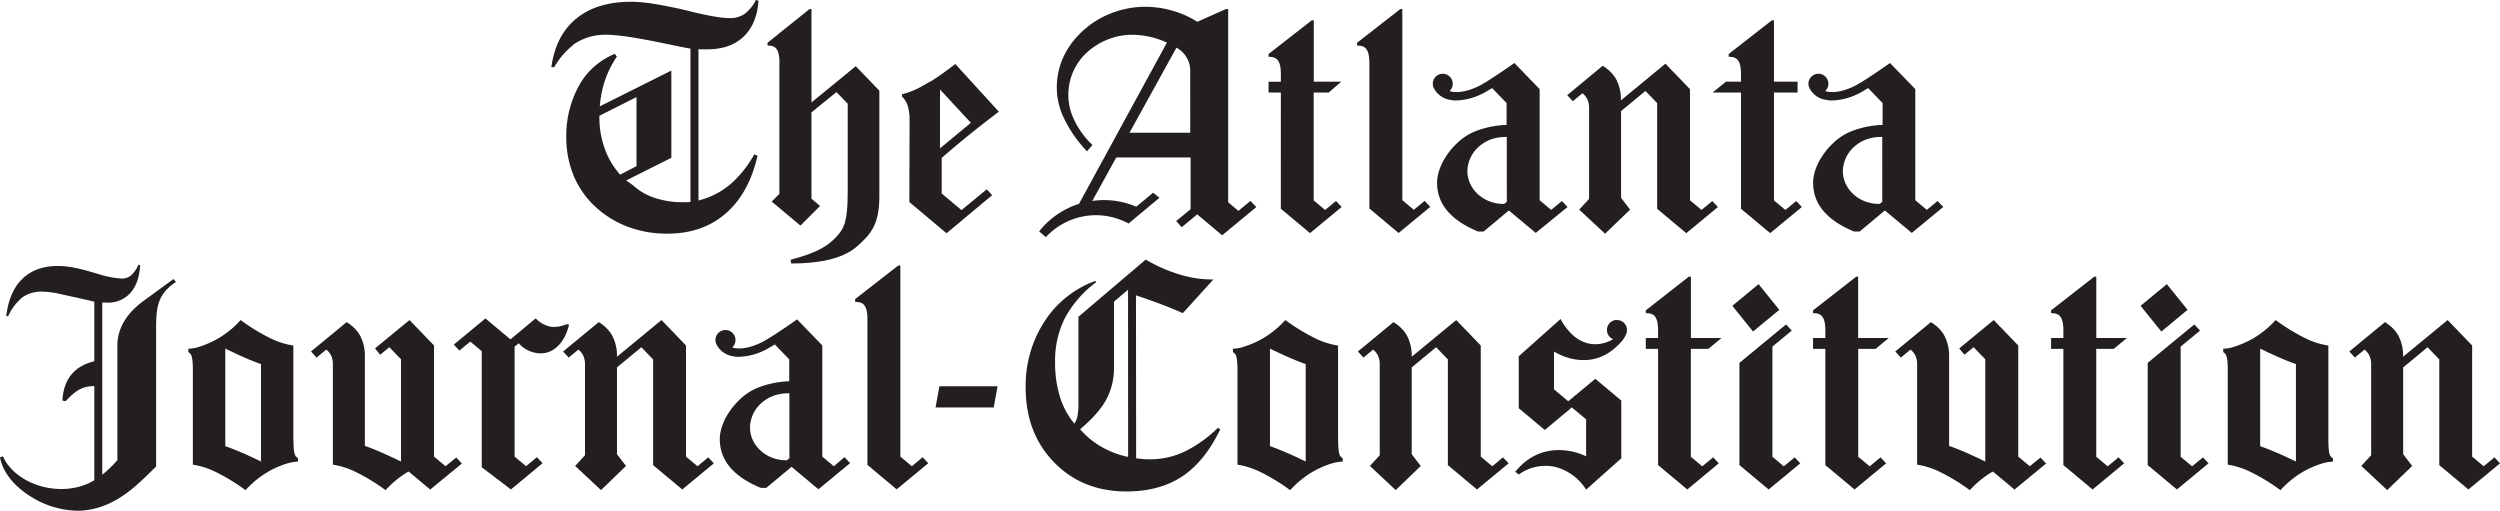 <svg id="Layer_1" data-name="Layer 1" xmlns="http://www.w3.org/2000/svg" xmlns:xlink="http://www.w3.org/1999/xlink" viewBox="0 0 890.97 182.02"><defs><style>.cls-1{fill:none;}.cls-2{clip-path:url(#clip-path);}.cls-3{fill:#231f20;}</style><clipPath id="clip-path" transform="translate(-85.46 -82.4)"><rect class="cls-1" width="1062" height="342"/></clipPath></defs><title>AJC - Logo - Main</title><g class="cls-2"><path class="cls-3" d="M644.12,156.17l-2-2.14-3.84,3.17-4.11-3.44v-39.6l-9-9.3c-.07,0-7.11,5.06-11.57,7.62-2.46,1.42-7.62,3.53-11.32,2.44l-.2-.08a3.56,3.56,0,1,0-6-2.62,3.66,3.66,0,0,0,.41,1.65,7.86,7.86,0,0,0,4.91,3.93,10.83,10.83,0,0,0,3.09.41,22.81,22.81,0,0,0,10.58-3.13c.68-.39,1.41-.83,2.16-1.3l5.15,5.34v7.79a35,35,0,0,0-7.13,1,29.86,29.86,0,0,0-5.2,1.79,20.75,20.75,0,0,0-5.32,3.73,25.59,25.59,0,0,0-4.22,5.17,19.91,19.91,0,0,0-2.53,5.92,13.42,13.42,0,0,0-.36,3c0,8.85,6.63,14.07,14.58,17.39h2l9-7.5,9.58,8Zm-21.65-1.85-.91.75h-.14c-7.17.07-13-5.25-13-11.74a12,12,0,0,1,4.73-9.2,13.33,13.33,0,0,1,3.31-1.91,15.28,15.28,0,0,1,6-1Z" transform="translate(-85.46 -82.4)"/><path class="cls-3" d="M735.41,117.8a10.83,10.83,0,0,0,3.09.41,22.81,22.81,0,0,0,10.58-3.13c.68-.39,1.41-.83,2.16-1.3l5.15,5.34v7.79a35,35,0,0,0-7.13,1,29.57,29.57,0,0,0-5.2,1.79,20.75,20.75,0,0,0-5.32,3.73,25.59,25.59,0,0,0-4.22,5.17,19.91,19.91,0,0,0-2.53,5.92,13.42,13.42,0,0,0-.36,3c0,8.85,6.62,14.07,14.58,17.39h2l9-7.5,9.59,8L778,156.17l-2-2.14-3.84,3.17-4.11-3.44v-39.6l-9-9.3c-.07,0-7.11,5.06-11.57,7.62-2.46,1.42-7.62,3.53-11.33,2.44l-.19-.08a3.56,3.56,0,1,0-6-2.62,3.79,3.79,0,0,0,.4,1.65,7.88,7.88,0,0,0,4.92,3.93m21,36.52-.91.75h-.14c-7.17.07-13-5.25-13-11.74a12,12,0,0,1,4.73-9.2,13.15,13.15,0,0,1,3.31-1.91,15.28,15.28,0,0,1,6-1Z" transform="translate(-85.46 -82.4)"/><path class="cls-3" d="M289.61,98.44a19.64,19.64,0,0,1,10.26-3.62c7.65-.57,26.52,4.11,31.66,4.91v54.63c-.31,0-.67.07-1,.09s-1,0-1.82,0a30.69,30.69,0,0,1-9.93-1.53,20.89,20.89,0,0,1-7.66-4.44l-2.48-1.78,16.08-8.06V107.55L299.23,120.3a37.28,37.28,0,0,1,2.66-11.45,36.85,36.85,0,0,1,3.4-6.26l-.68-1a25.51,25.51,0,0,0-12.16,10.21A37,37,0,0,0,287.27,131a36.6,36.6,0,0,0,2.34,13.29,31.89,31.89,0,0,0,7,10.8,35.51,35.51,0,0,0,12,7.9,39.42,39.42,0,0,0,14.73,2.68q12.47,0,20.76-7.2t11.34-20.58l-1.17-.48a38.39,38.39,0,0,1-8.77,10.87,28.15,28.15,0,0,1-11.11,5.57V99.92a11.76,11.76,0,0,0,1.2.06h1.9q8.25,0,13-4.55t5.29-12.79l-.93-.24a14.1,14.1,0,0,1-4.07,5,9.15,9.15,0,0,1-5.29,1.45q-4.15,0-13.09-2.18c-3.08-.77-5.46-1.31-7.13-1.64-3.71-.76-6.68-1.29-8.92-1.57a48.72,48.72,0,0,0-5.93-.43q-12.28,0-19.59,6t-8.88,17.3H283a26.2,26.2,0,0,1,6.66-7.81m16.82,46.12a28.36,28.36,0,0,1-5-7.95A32.67,32.67,0,0,1,299.08,124c0-.12,0-.24,0-.35L312.3,117v24.61Z" transform="translate(-85.46 -82.4)"/><path class="cls-3" d="M417.11,111.34c-1.62,1-3.18,1.89-4.68,2.64a26.45,26.45,0,0,1-5.51,2v.83a7.84,7.84,0,0,1,1.91,2.92,16.83,16.83,0,0,1,.79,5.75l-.08,28.93,13.25,11.12,16.26-13.58-1.93-2.08-9,7.41-7.05-5.91v-12.7q5.88-5.09,10.76-9t9.61-7.46l-15.52-17c-3.23,2.5-6.18,4.59-8.82,6.24m3.36,23.83v-21l11,11.88Z" transform="translate(-85.46 -82.4)"/><path class="cls-3" d="M541.93,156.79l10.4,8.69,11.27-9.31-2-2.14-3.88,3.2-4.07-3.4V115.38H559l4.44-3.87h-9.76V89.64h-.73l-15.39,12v1c2.2,0,4.38.39,4.38,6.08v2.8h-4.38v3.87h4.38Z" transform="translate(-85.46 -82.4)"/><path class="cls-3" d="M721.75,157.23l-4.07-3.4V115.38h8.42V111.5h-8.42V89.64h-.74l-15.39,12v1c2.2,0,4.38.39,4.38,6.08v2.79h-5.38l-4.77,3.88h10.15v41.41l10.4,8.69,11.28-9.31-2-2.14Z" transform="translate(-85.46 -82.4)"/><path class="cls-3" d="M753.88,206.74l4.7-3.87h-10.9V181H747l-15.39,12v1c2.2,0,4.38.39,4.38,6.07v2.8h-4.38v3.87h4.38v41.41l10.4,8.69,11.27-9.31-2-2.14-3.87,3.2-4.08-3.4V206.74Z" transform="translate(-85.46 -82.4)"/><path class="cls-3" d="M694.27,206.74l4.7-3.87H688.08V181h-.74L672,193v1c2.2,0,4.38.39,4.38,6.07v2.8H672v3.87h4.38v41.41l10.41,8.69L698,247.53l-2-2.14-3.88,3.2-4.07-3.4V206.74Z" transform="translate(-85.46 -82.4)"/><path class="cls-3" d="M838.76,206.74l4.7-3.87h-10.9V181h-.73l-15.39,12v1c2.2,0,4.38.39,4.38,6.07v2.8h-4.38v3.87h4.38v41.41l10.4,8.69,11.27-9.31-2-2.14-3.87,3.2-4.08-3.4V206.74Z" transform="translate(-85.46 -82.4)"/><path class="cls-3" d="M410.44,248.57l-4.1-3.43V177h-.73l-15.39,12v1c2.2,0,4.38.38,4.38,6.07v52l10.4,8.73,11.27-9.31-2-2.14Z" transform="translate(-85.46 -82.4)"/><path class="cls-3" d="M190,238.75v-33.2a28.08,28.08,0,0,1-8.53-2.78,69.34,69.34,0,0,1-10.25-6.31,32.87,32.87,0,0,1-16,9.89,17,17,0,0,1-2.64.34v1.15c.79.76,1.5.6,1.61,5.55V248a28.55,28.55,0,0,1,8.54,2.79,70.6,70.6,0,0,1,10.25,6.3,32.79,32.79,0,0,1,14.36-9.38,15.85,15.85,0,0,1,4.33-.8v-1.15c-.86-.83-1.63-.55-1.63-7m-18.35,5c-2.06-.9-4-1.68-5.94-2.36V206.65q3.62,1.75,6.79,3.15t5.94,2.35v34.73c-2.4-1.17-4.67-2.22-6.79-3.15" transform="translate(-85.46 -82.4)"/><path class="cls-3" d="M562.33,238.75v-33.2a28.13,28.13,0,0,1-8.54-2.78,69.34,69.34,0,0,1-10.25-6.31,34.26,34.26,0,0,1-7.71,6.37,34.68,34.68,0,0,1-8.33,3.52,17,17,0,0,1-2.64.34v1.15c.79.76,1.5.6,1.61,5.55V248a28.46,28.46,0,0,1,8.54,2.79,70.07,70.07,0,0,1,10.25,6.3A34.47,34.47,0,0,1,553,250.7a33.7,33.7,0,0,1,6.66-3,15.7,15.7,0,0,1,4.32-.8v-1.15c-.86-.83-1.62-.55-1.62-7m-18.36,5c-2.05-.9-4-1.68-5.94-2.36V206.65q3.62,1.75,6.8,3.15t5.93,2.35v34.73c-2.4-1.17-4.67-2.22-6.79-3.15" transform="translate(-85.46 -82.4)"/><path class="cls-3" d="M915.26,238.75v-33.2a28.13,28.13,0,0,1-8.54-2.78,69.34,69.34,0,0,1-10.25-6.31,34.26,34.26,0,0,1-7.71,6.37,34.68,34.68,0,0,1-8.33,3.52,17,17,0,0,1-2.64.34v1.15c.79.76,1.5.6,1.61,5.55V248a28.46,28.46,0,0,1,8.54,2.79,70.07,70.07,0,0,1,10.25,6.3,34.47,34.47,0,0,1,7.71-6.36,33.7,33.7,0,0,1,6.66-3,15.7,15.7,0,0,1,4.32-.8v-1.15c-.86-.83-1.62-.55-1.62-7m-18.36,5c-2-.9-4-1.68-5.94-2.36V206.65q3.62,1.75,6.8,3.15t5.94,2.35v34.73q-3.62-1.75-6.8-3.15" transform="translate(-85.46 -82.4)"/><path class="cls-3" d="M507.46,243.41a28.23,28.23,0,0,1-12,2.68c-.92,0-1.81,0-2.66-.09s-1.67-.15-2.43-.27l-.06-58.08q5.26,1.77,9.4,3.35c2.75,1.05,5.18,2.05,7.3,3l10.89-12h-.6a39.6,39.6,0,0,1-11.61-1.82,55.48,55.48,0,0,1-11.91-5.27L469.8,195.29v30.65a25.39,25.39,0,0,1-.33,4.69,7,7,0,0,1-1.11,2.74,27.4,27.4,0,0,1-5.17-9.62,41.6,41.6,0,0,1-1.71-12.41,33.69,33.69,0,0,1,3.5-15.58A39,39,0,0,1,476.08,183l-.24-.48A36.08,36.08,0,0,0,457.68,197,42,42,0,0,0,451,220.57q0,16.19,10.11,26.58t25.79,10.4q11.79,0,19.87-5.35t13.58-16.82l-.84-.49a46.46,46.46,0,0,1-12,8.52m-20,1.83a32.65,32.65,0,0,1-9.49-3.59,29.68,29.68,0,0,1-7.62-6.27q6.69-5.67,9.39-10.69a24.07,24.07,0,0,0,2.69-11.59V189.91l5-4.26Z" transform="translate(-85.46 -82.4)"/><polygon class="cls-3" points="333.42 145.22 354.15 145.22 355.52 137.67 334.79 137.67 333.42 145.22"/><path class="cls-3" d="M270.33,204.75a10.67,10.67,0,0,0,5.84,3.37c6.25,1.34,10.69-3.72,12.09-10.05l-.9-.13a11.21,11.21,0,0,1-5.54.92,10,10,0,0,1-5.44-3l-9,7.48-8.92-7.45-11.27,9.32,2,2.13,3.88-3.2,4.07,3.41v41.38l10.4,7.9,7.69-6.35h0l3.58-3-2-2.14-3.87,3.2-4.08-3.4V205.92Z" transform="translate(-85.46 -82.4)"/><polygon class="cls-3" points="634.12 110.42 626.73 101.26 617.38 108.99 624.76 118.15 634.12 110.42"/><polygon class="cls-3" points="635.73 166.19 631.66 162.79 631.66 123.52 638.57 117.82 636.53 115.62 619.91 129.32 619.91 165.75 630.31 174.44 641.59 165.13 639.61 163 635.73 166.19"/><polygon class="cls-3" points="779.62 110.42 772.24 101.26 762.88 108.99 770.27 118.15 779.62 110.42"/><polygon class="cls-3" points="781.23 166.19 777.16 162.79 777.16 123.52 784.07 117.82 782.03 115.62 765.41 129.32 765.41 165.75 775.82 174.44 787.09 165.13 785.11 163 781.23 166.19"/><path class="cls-3" d="M382.63,248.56l-4.11-3.44v-39.6l-9-9.3c-.07.05-7.11,5.06-11.56,7.62-2.47,1.42-7.63,3.53-11.33,2.44l-.19-.08a3.57,3.57,0,1,0-6-2.62,3.66,3.66,0,0,0,.41,1.65,7.86,7.86,0,0,0,4.91,3.93,10.87,10.87,0,0,0,3.09.41,22.78,22.78,0,0,0,10.58-3.13c.68-.39,1.41-.83,2.16-1.3l5.15,5.35v7.78a35.14,35.14,0,0,0-7.13,1,29.86,29.86,0,0,0-5.2,1.79,20.7,20.7,0,0,0-5.31,3.73,26,26,0,0,0-4.23,5.17,19.63,19.63,0,0,0-2.52,5.92,13.43,13.43,0,0,0-.37,3c0,8.85,6.63,14.07,14.58,17.39h2l9-7.5,9.58,8,11.28-9.31-2-2.14Zm-15.83-2.88-.9.75h-.15c-7.16.07-13-5.25-13-11.74a12,12,0,0,1,4.73-9.2,13.33,13.33,0,0,1,3.31-1.91,15.31,15.31,0,0,1,6-1Z" transform="translate(-85.46 -82.4)"/><path class="cls-3" d="M531.12,154l-4.3,3.55-3.65-3.05V85.64h-.84l-10.15,4.52a37.31,37.31,0,0,0-3.34-1.85A35.53,35.53,0,0,0,497.06,85a32.94,32.94,0,0,0-14.76,1.82,32,32,0,0,0-12.39,8,28.54,28.54,0,0,0-5.3,7.54,25.83,25.83,0,0,0-2.38,8.54,25.32,25.32,0,0,0,2,12.77,46,46,0,0,0,8.62,12.66l1.95-2.24a30.49,30.49,0,0,1-6.67-9.29,20.13,20.13,0,0,1-1.85-10.4,20.44,20.44,0,0,1,8.41-14.82A23.84,23.84,0,0,1,492.13,95a27.53,27.53,0,0,1,6.38,1.45,30.26,30.26,0,0,1,2.82,1.14L470,155.05a29.38,29.38,0,0,0-14.2,9.81l2.39,2.07a24.26,24.26,0,0,1,26.62-6.19,28.35,28.35,0,0,1,2.87,1.31l11-9.16-2.27-1.82-6,5a29.19,29.19,0,0,0-11.5-2.36,28.65,28.65,0,0,0-4.18.31l8.55-15.5h26.49v18.44l-5.14,4.23,2,2.19,5.5-4.59,8.89,7.46,12.17-10.05ZM509.64,129.7H488l16.72-30.29.07,0a9.43,9.43,0,0,1,4.84,7.6Z" transform="translate(-85.46 -82.4)"/><path class="cls-3" d="M244.24,248.56l-4.1-3.44v-39.6l-8.74-9.06,0,0,0,0L219.1,206.57l1.86,2.25,3.26-2.69,4.16,4.32v36.43q-3.62-1.75-6.79-3.15c-2.11-.93-4.15-1.73-6.1-2.42V209.6a15.23,15.23,0,0,0-1.79-7.76,12.43,12.43,0,0,0-3.19-3.58A16.1,16.1,0,0,0,209,197.2l-12.7,10.47,2,2.16,3.43-2.84a6.11,6.11,0,0,1,1.79,2.24,7.43,7.43,0,0,1,.57,3.1v35.18h0V248a28.41,28.41,0,0,1,8.53,2.79,70.07,70.07,0,0,1,10.25,6.3,34.7,34.7,0,0,1,7.71-6.36l.52-.28,7.69,6.42,2.75-2.27,8.53-7-2-2.14Z" transform="translate(-85.46 -82.4)"/><path class="cls-3" d="M808.85,248.56l-4.11-3.44v-39.6L796,196.46l0,0,0,0L783.7,206.57l1.87,2.25,3.26-2.69,4.16,4.32v36.43q-3.62-1.75-6.79-3.15c-2.11-.93-4.15-1.73-6.1-2.42V209.6a15.34,15.34,0,0,0-1.79-7.76,12.43,12.43,0,0,0-3.19-3.58,16.1,16.1,0,0,0-1.51-1.06l-12.7,10.47,2,2.16,3.43-2.84a6.21,6.21,0,0,1,1.79,2.24,7.43,7.43,0,0,1,.57,3.1V248a28.41,28.41,0,0,1,8.53,2.79,70.07,70.07,0,0,1,10.25,6.3,34.7,34.7,0,0,1,7.71-6.36l.52-.28,7.69,6.42,2.75-2.27,8.52-7-2-2.14Z" transform="translate(-85.46 -82.4)"/><path class="cls-3" d="M334.05,248.56l-4.11-3.44v-39.6l-8.73-9.06-15.87,13.08a15.2,15.2,0,0,0-1.79-7.7,12.54,12.54,0,0,0-3.18-3.58,17.71,17.71,0,0,0-1.52-1.06l-12.7,10.47,2,2.16,3.43-2.84a6.11,6.11,0,0,1,1.79,2.24,7.59,7.59,0,0,1,.58,3.1v32.31l-3.52,3.82,9.22,8.6,8.91-8.6-3.22-4.19V213.34l8.7-7.19,4.18,4.34v37.68l10.38,8.67,11.27-9.31-2-2.14Z" transform="translate(-85.46 -82.4)"/><path class="cls-3" d="M617.28,248.56l-4.1-3.44v-39.6l-8.74-9.06-15.86,13.08a15.31,15.31,0,0,0-1.79-7.7,12.58,12.58,0,0,0-3.19-3.58,17.52,17.52,0,0,0-1.51-1.06l-12.7,10.47,2,2.16,3.43-2.84a6.18,6.18,0,0,1,1.78,2.24,7.43,7.43,0,0,1,.58,3.1v32.31l-3.51,3.82,9.21,8.6,8.91-8.6-3.21-4.19V213.34l8.7-7.19,4.18,4.34v37.68l10.37,8.67,11.28-9.31-2-2.14Z" transform="translate(-85.46 -82.4)"/><path class="cls-3" d="M974.45,245.39l-3.84,3.17-4.11-3.44v-39.6l-8.73-9.06L941.9,209.54a15.31,15.31,0,0,0-1.78-7.7,12.58,12.58,0,0,0-3.19-3.58c-.47-.37-1-.72-1.51-1.06h0l-12.7,10.47,2,2.16,3.42-2.84a6.11,6.11,0,0,1,1.79,2.24,7.43,7.43,0,0,1,.58,3.1v32.31L927,248.46l9.22,8.6,8.91-8.6-3.21-4.19V213.34l8.69-7.19,4.18,4.34v37.68l10.38,8.67,11.27-9.31Z" transform="translate(-85.46 -82.4)"/><path class="cls-3" d="M363.22,104.71v46.78l-2.74,2.74,10.25,8.57,7-7-3.07-2.57v-30.8l8.91-7.21,4,4.14V151c0,10.24-1.27,12.81-4,15.76s-6.35,5.6-16.37,8.22l.24,1.33c9,0,18-1.37,23.34-6s8.07-8.24,8.07-18v-37.6l-8.41-8.72-15.78,12.92V85.64h-.72L359,97.63v1c2.13,0,4.25.39,4.25,6.08" transform="translate(-85.46 -82.4)"/><path class="cls-3" d="M663.18,122l8.69-7.19,4.18,4.33v37.69l10.38,8.67,11.27-9.31-2-2.14-3.84,3.17-4.11-3.44v-39.6L679,105.1l-15.87,13.08a15.31,15.31,0,0,0-1.78-7.7,12.73,12.73,0,0,0-3.19-3.58,17.71,17.71,0,0,0-1.52-1.06h0L644,116.31l2,2.15,3.42-2.83a6.11,6.11,0,0,1,1.79,2.24,7.4,7.4,0,0,1,.58,3.1v32.31l-3.52,3.82,9.22,8.6,8.91-8.6-3.21-4.19V122Z" transform="translate(-85.46 -82.4)"/><path class="cls-3" d="M573.5,104.71v52l10.4,8.73,11.28-9.31-2-2.14-3.85,3.18-4.1-3.43V85.64h-.74l-15.39,12v1c2.2,0,4.38.39,4.38,6.08" transform="translate(-85.46 -82.4)"/><path class="cls-3" d="M661.72,196.42a3.57,3.57,0,0,0-1.36,6.87c-.5.27-1,.53-1.52.75a11.81,11.81,0,0,1-7.14.8,12.47,12.47,0,0,1-5.9-3.21,20.48,20.48,0,0,1-4.17-5.55l-14.91,13.29v18.51l9.29,7.77,9.64-8.05,5.08,4.25V245c-.66-.3-1.32-.58-2-.82a22.2,22.2,0,0,0-9.93-1.26,18.84,18.84,0,0,0-8.9,3.39,20,20,0,0,0-3.17,2.82c-.26.28-1,1.1-1.25,1.39l1.24,1a16.29,16.29,0,0,1,12.74-2.78,18.4,18.4,0,0,1,11.28,8.16l12.53-11.17V225.16L654,217.4l-9.64,8-5.08-4.25V207.68c.69.4,1.4.77,2.12,1.1a19.57,19.57,0,0,0,10.19,1.87,16.46,16.46,0,0,0,8.07-3.14,23.35,23.35,0,0,0,3.32-3,9.42,9.42,0,0,0,2.18-3.46,3.57,3.57,0,0,0-3.41-4.59" transform="translate(-85.46 -82.4)"/><path class="cls-3" d="M147.28,181.85l-9.91,7.24c-5.52,3.9-10.08,9.1-10.08,16.6v40.69a38.75,38.75,0,0,1-5.38,5.19V190.25c.46,0,1.25,0,1.66,0a10.61,10.61,0,0,0,8.41-3.5q3.08-3.5,3.42-9.83l-.61-.19a10.65,10.65,0,0,1-2.62,3.82,5.23,5.23,0,0,1-3.42,1.12,34.36,34.36,0,0,1-8.46-1.68c-4.55-1.34-9.43-2.8-14.2-2.8q-7.94,0-12.66,4.58t-5.74,13.31h.68a18.7,18.7,0,0,1,5.13-6.75,11.73,11.73,0,0,1,6.74-2,34.2,34.2,0,0,1,7.58,1.06c3.52.77,7.69,1.65,11.25,2.53v21.24c-6,1.4-10.93,5.33-11.36,14l1.15.21c4-4.29,6.28-5.28,10.21-5.38v33.55c-5.76,3.53-13.11,3.91-19.48,2-4.83-1.49-9.43-4.38-12.16-8.72a12.15,12.15,0,0,1-.88-1.77l-1.09.29c1.15,6.32,6.33,11.33,11.67,14.45a31.59,31.59,0,0,0,16.43,4.62c7.14-.16,13.33-3.22,18.79-7.63,3-2.41,6-5.44,8.75-8.14V199.29c0-7.7.71-12.21,7.08-16.41Z" transform="translate(-85.46 -82.4)"/></g></svg>